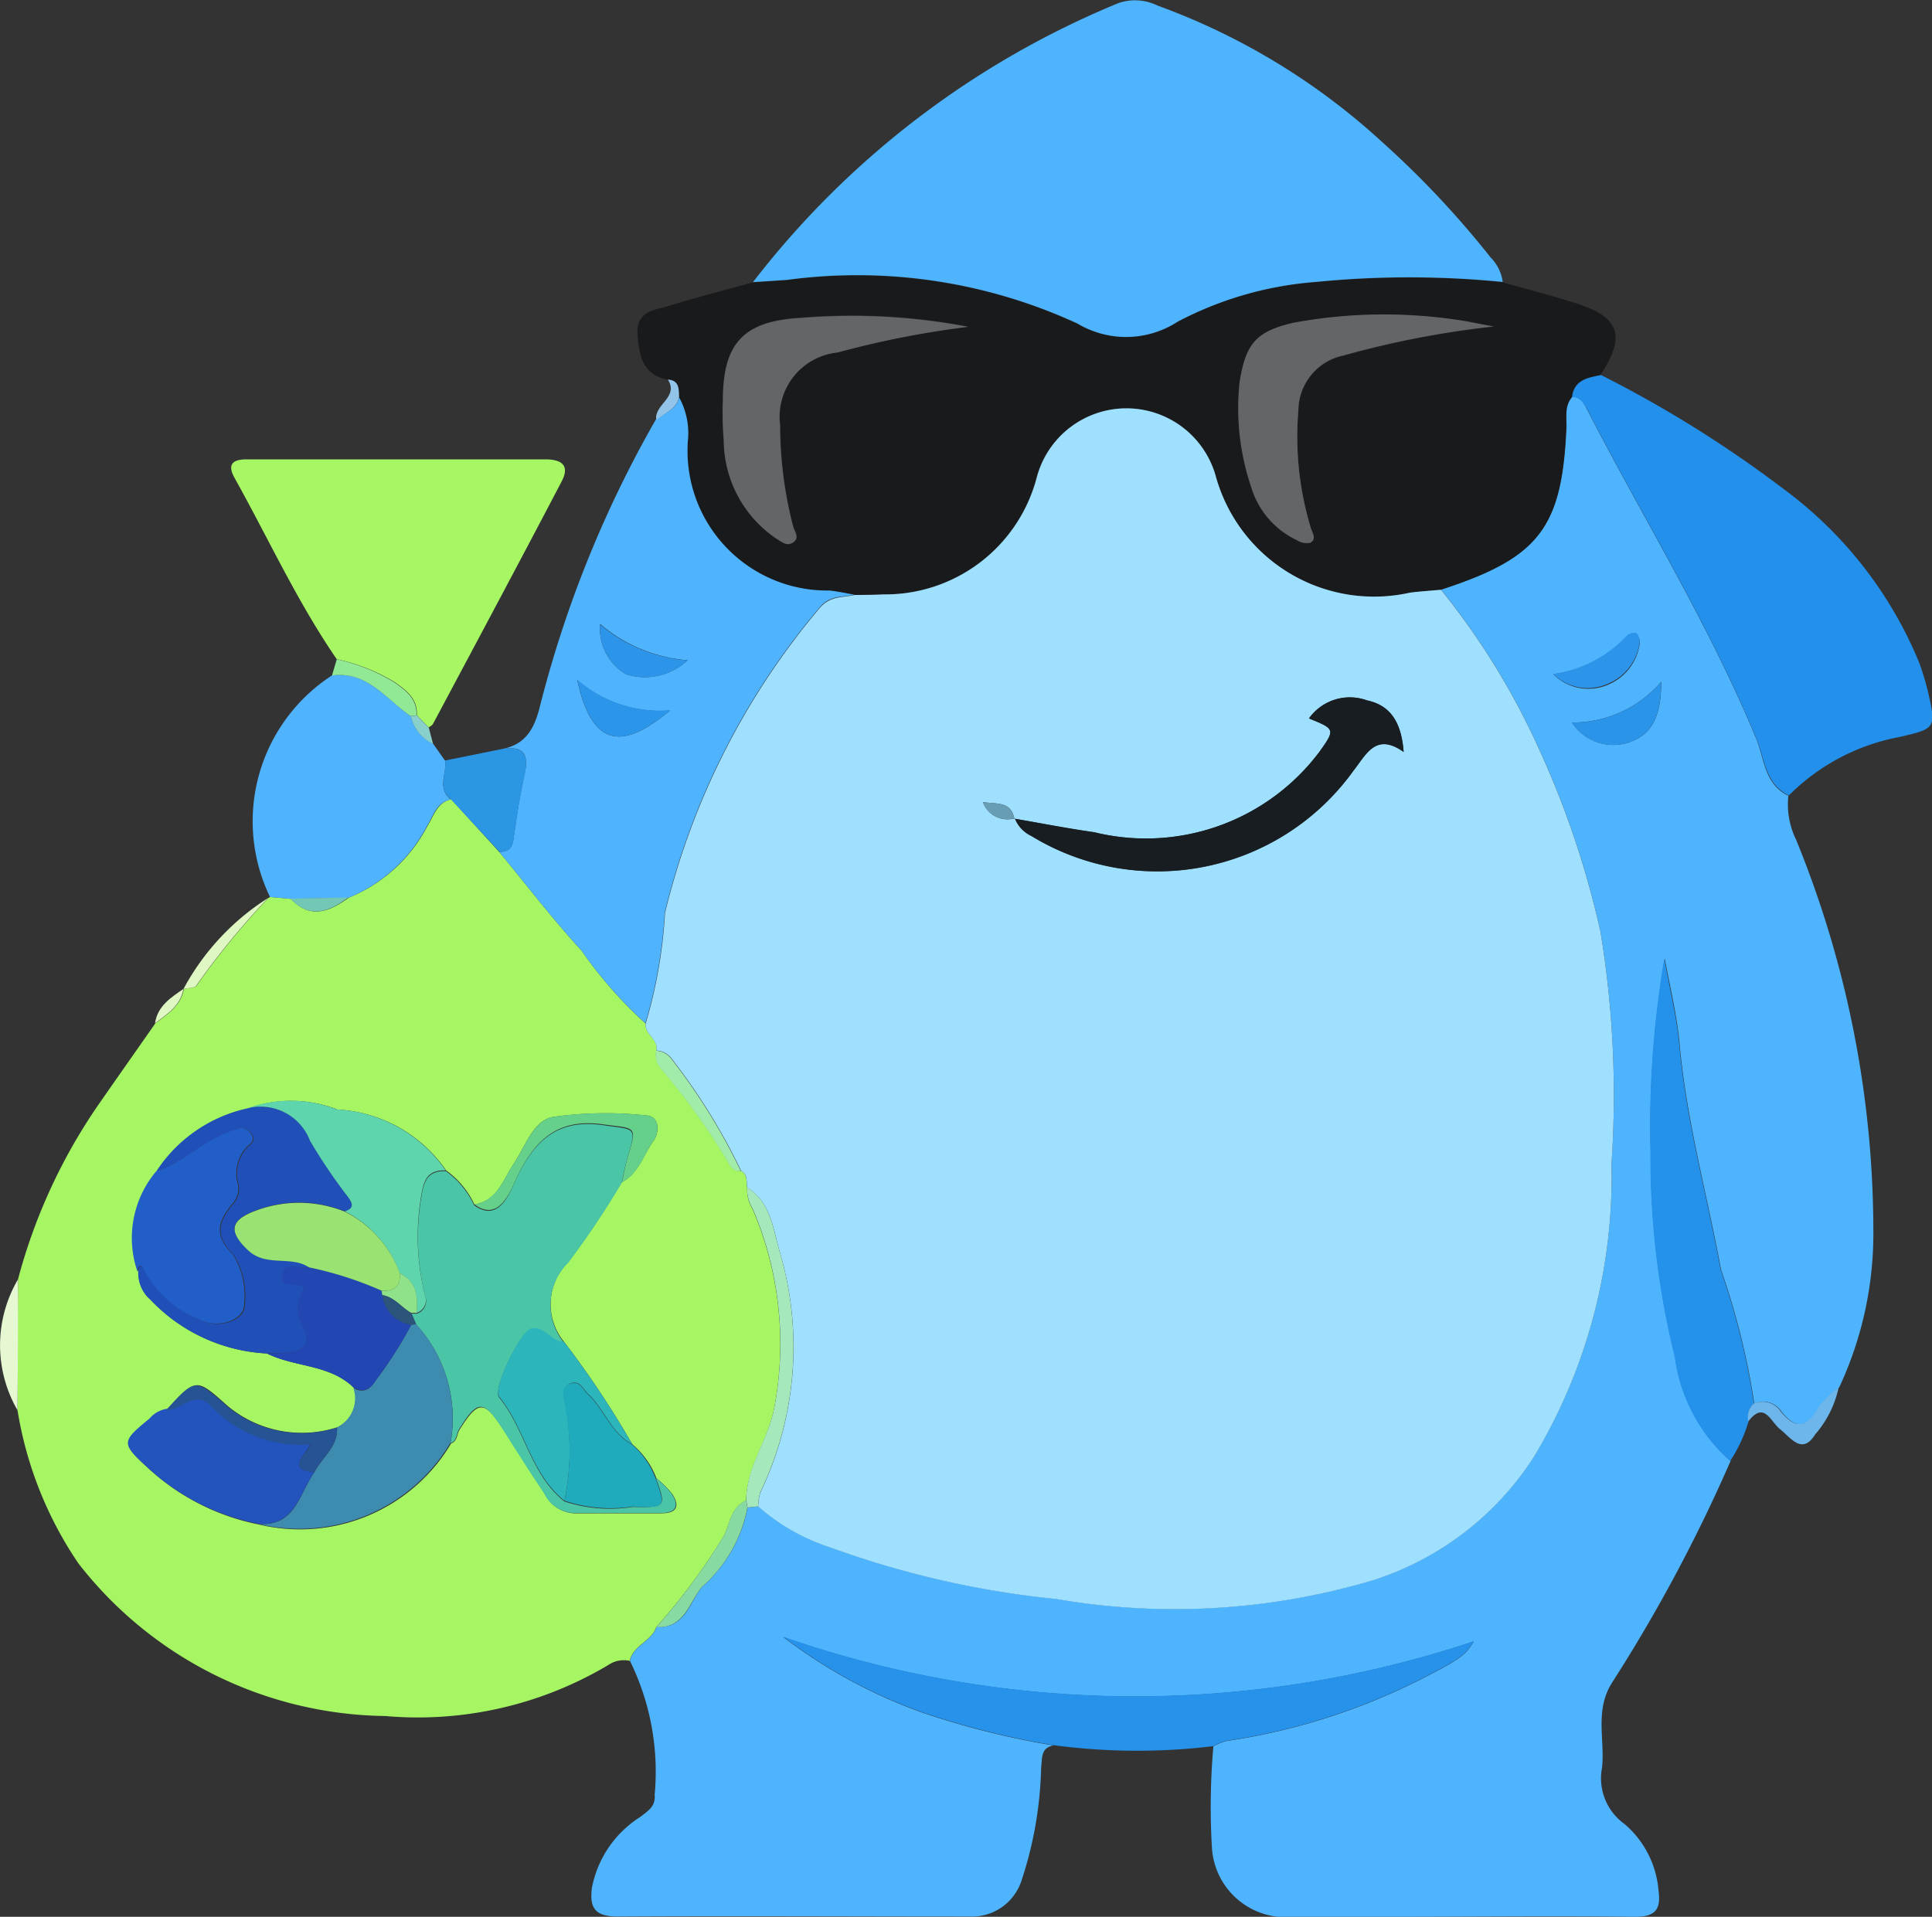 <svg xmlns="http://www.w3.org/2000/svg" width="20" height="19.846" viewBox="0 0 20 19.846">
  <rect x="0" y="0" width="20" height="19.846" fill="#333333" stroke="none"/>
  <g id="Group_55" data-name="Group 55" transform="translate(-1330.123 -1319.223)">
    <path id="Path_27" data-name="Path 27" d="M1446.432,1393.128a.833.833,0,0,0,.08.455,10.727,10.727,0,0,1,.8,4.082,3.762,3.762,0,0,1-.353,1.587,1.024,1.024,0,0,0-.206.2c-.113.2-.223.26-.39.055a.229.229,0,0,0-.284-.087,7.621,7.621,0,0,0-.344-1.385c-.143-.776-.356-1.538-.428-2.328-.027-.3-.1-.6-.155-.893a10.272,10.272,0,0,0-.144,2.009,8.6,8.6,0,0,0,.252,2.116,1.733,1.733,0,0,0,.574,1.076,16.355,16.355,0,0,1-1.226,2.294c-.184.29-.073.59-.105.883a.582.582,0,0,0,.234.583,1.012,1.012,0,0,1,.351.69c.028.205-.043.272-.253.27-.853-.01-1.705,0-2.558,0-.323,0-.647,0-.97,0a.765.765,0,0,1-.842-.714,7.124,7.124,0,0,1,.015-1.051.6.6,0,0,1,.135-.055,6.567,6.567,0,0,0,2.1-.684c.327-.168.385-.218.46-.347a11.08,11.08,0,0,1-7.149-.046,5.325,5.325,0,0,0,1.45.786,8.556,8.556,0,0,0,1.35.337c-.134.023-.117.129-.129.226a4,4,0,0,1-.205,1.178.539.539,0,0,1-.538.367c-1.214,0-2.429-.007-3.643,0-.233,0-.292-.09-.264-.3a1.118,1.118,0,0,1,.5-.731c.08-.062.16-.109.149-.228a2.6,2.6,0,0,0-.256-1.388c.034-.162.226-.2.275-.351.3.019.341-.263.477-.42a1.45,1.45,0,0,0,.466-.816l.11-.013a2.1,2.1,0,0,0,.753.426,9.618,9.618,0,0,0,2.334.532,7.2,7.2,0,0,0,3.276-.194,3.1,3.1,0,0,0,1.676-1.292,5.626,5.626,0,0,0,.794-3.018,10.4,10.4,0,0,0-.113-2.4,9.431,9.431,0,0,0-.618-1.854,7.58,7.58,0,0,0-1.034-1.692c1.02-.332,1.255-.639,1.3-1.69,0-.1-.02-.216.06-.306.083,0,.116.061.148.123.587,1.141,1.266,2.232,1.758,3.423C1446.182,1392.746,1446.188,1393.013,1446.432,1393.128Zm-2.24-.758a.513.513,0,0,0,.643.185c.208-.093.281-.294.281-.608A1.208,1.208,0,0,1,1444.192,1392.37Zm-.193-.5a.512.512,0,0,0,.569.107.539.539,0,0,0,.325-.422.127.127,0,0,0-.031-.1.106.106,0,0,0-.1.023A1.288,1.288,0,0,1,1444,1391.869Z" transform="translate(-97.796 -65.666)" fill="#4fb4fe"/>
    <path id="Path_28" data-name="Path 28" d="M1339.819,1468.251c-.049.15-.241.188-.275.351a.284.284,0,0,0-.222.043,3.851,3.851,0,0,1-2.311.528,4.084,4.084,0,0,1-3.175-1.581,3.932,3.932,0,0,1-.63-1.587q0-.678.006-1.356a5.8,5.8,0,0,1,.822-1.791c.2-.288.4-.572.6-.858.127-.094.264-.18.294-.355h0c.046-.011.118-.008.133-.036a8.038,8.038,0,0,1,.744-.907l.02-.009.21.019c.2.213.4.136.6-.012a1.594,1.594,0,0,0,.818-.748c.066-.107.1-.239.243-.271l.5.549c.282.341.551.694.85,1.019a4.417,4.417,0,0,0,.663.755c-.013.114.139.162.11.282a.217.217,0,0,0,.053.187,6.962,6.962,0,0,1,.676.939c.035.059.061.125.148.117.074.039.05.113.064.174a.375.375,0,0,0,.055.22,3.544,3.544,0,0,1,.225,2.058c-.063.337-.287.614-.291.961-.153.069-.167.23-.225.357A6.447,6.447,0,0,1,1339.819,1468.251Zm-.25-1.894a9.794,9.794,0,0,0-.706-1.06.614.614,0,0,1,.046-.826,9.042,9.042,0,0,0,.551-.823c.177-.093.227-.289.334-.436.049-.067.074-.248-.082-.257a3.871,3.871,0,0,0-.966.016c-.2.04-.281.3-.4.479s-.169.385-.41.427a.89.89,0,0,0-.292-.352,1.462,1.462,0,0,0-1.125-.631,1.32,1.32,0,0,0-.933-.01,1.514,1.514,0,0,0-.937.648,1.071,1.071,0,0,0-.19,1.047.363.363,0,0,0,.125.284,1.784,1.784,0,0,0,1.209.557c.288.145.647.109.895.355a.335.335,0,0,1-.169.408,1.2,1.2,0,0,1-1.146-.228c-.317-.283-.316-.283-.62.045a.294.294,0,0,0-.174.1c-.291.236-.295.252-.027.5a2.362,2.362,0,0,0,1.148.589,1.82,1.82,0,0,0,1.995-.838c.068-.024.058-.1.088-.143.193-.307.254-.306.453,0,.142.221.281.443.427.661a.359.359,0,0,0,.3.205c.3,0,.607,0,.91,0,.162,0,.191-.077.111-.2a1.06,1.06,0,0,0-.164-.163A.853.853,0,0,0,1339.569,1466.358Z" transform="translate(-2.902 -132.183)" fill="#a6f664"/>
    <path id="Path_29" data-name="Path 29" d="M1451.854,1369.151c-.08.09-.056.2-.06.306-.043,1.051-.278,1.358-1.3,1.69-.107.01-.215.017-.321.03a1.7,1.7,0,0,1-2.013-1.216.96.96,0,0,0-1.851.026,1.621,1.621,0,0,1-1.591,1.208c-.1,0-.2,0-.294.006-.085-.015-.171-.034-.256-.043a1.445,1.445,0,0,1-1.469-1.558.77.77,0,0,0-.091-.449c0-.083,0-.172-.116-.18-.257-.051-.293-.242-.311-.462-.02-.248.172-.257.32-.3.288-.091.582-.164.873-.245.117-.008.233-.016.35-.023a5.438,5.438,0,0,1,3.01.452.981.981,0,0,0,1.035-.019,3.656,3.656,0,0,1,1.429-.412,9.831,9.831,0,0,1,1.936,0c.259.074.521.14.777.223.442.143.5.341.236.74C1452.014,1368.95,1451.876,1368.975,1451.854,1369.151Zm-.809-.73c-.182-.032-.286-.058-.392-.068a5.15,5.15,0,0,0-1.691.033c-.385.092-.485.219-.549.609a2.546,2.546,0,0,0,.123,1.1.884.884,0,0,0,.47.54.187.187,0,0,0,.135.028c.075-.035.026-.1.01-.153a3.26,3.26,0,0,1-.129-1.221.584.584,0,0,1,.466-.565A9.654,9.654,0,0,1,1451.046,1368.421Zm-5.443,0a6.419,6.419,0,0,0-1.722-.094c-.6.032-.812.26-.814.854a3.3,3.3,0,0,0,.009.411,1.237,1.237,0,0,0,.544,1.02c.05.03.1.078.161.047.094-.048.023-.122.011-.18a4.211,4.211,0,0,1-.133-1.044.669.669,0,0,1,.595-.749A9.7,9.7,0,0,1,1445.6,1368.424Z" transform="translate(-105.458 -45.817)" fill="#191a1c"/>
    <path id="Path_30" data-name="Path 30" d="M1470.215,1322.142a9.833,9.833,0,0,0-1.937,0,3.655,3.655,0,0,0-1.429.412.98.98,0,0,1-1.035.019,5.439,5.439,0,0,0-3.01-.452l-.35.023a9.178,9.178,0,0,1,3.786-2.89.526.526,0,0,1,.4.026,6.94,6.94,0,0,1,2.322,1.409,9.622,9.622,0,0,1,1.128,1.2A.442.442,0,0,1,1470.215,1322.142Z" transform="translate(-124.536)" fill="#4fb4fe"/>
    <path id="Path_31" data-name="Path 31" d="M1419.743,1389a.769.769,0,0,1,.091.449A1.446,1.446,0,0,0,1421.3,1391c.086.009.171.028.257.043-.126.03-.25,0-.363.137a7.7,7.7,0,0,0-1.6,3.156,4.981,4.981,0,0,1-.2,1.144,4.417,4.417,0,0,1-.663-.755c-.3-.325-.568-.678-.85-1.019.1,0,.135-.042.148-.137.031-.219.063-.439.112-.655s0-.311-.234-.272c.256-.048.342-.221.4-.461a11.794,11.794,0,0,1,1.194-2.949C1419.592,1389.162,1419.716,1389.128,1419.743,1389Zm-.09,3.242a1.307,1.307,0,0,1-.965-.316C1418.833,1392.585,1419.124,1392.686,1419.653,1392.239Zm-.728-.892a.551.551,0,0,0,.266.516.645.645,0,0,0,.64-.144A1.586,1.586,0,0,1,1418.926,1391.347Z" transform="translate(-82.59 -65.663)" fill="#4fb4fd"/>
    <path id="Path_32" data-name="Path 32" d="M1606.371,1385.361c.021-.176.159-.2.3-.228a12.254,12.254,0,0,1,1.886,1.177,4.232,4.232,0,0,1,1.407,1.8,2.735,2.735,0,0,1,.093.309c.085.368.078.375-.294.461a2.183,2.183,0,0,0-1.148.606c-.244-.116-.251-.382-.333-.582-.492-1.191-1.171-2.283-1.758-3.423C1606.487,1385.422,1606.454,1385.361,1606.371,1385.361Z" transform="translate(-259.974 -62.027)" fill="#2391ec"/>
    <path id="Path_33" data-name="Path 33" d="M1371.841,1402.029c-.409-.594-.708-1.25-1.058-1.877-.076-.136-.025-.193.128-.192q1.545,0,3.09,0c.175,0,.253.068.168.229-.439.839-.886,1.674-1.331,2.509-.009.016-.029.025-.045.038l-.123-.127c.009-.169-.105-.254-.225-.34A1.942,1.942,0,0,0,1371.841,1402.029Z" transform="translate(-38.232 -75.981)" fill="#a7f664"/>
    <path id="Path_34" data-name="Path 34" d="M1374.927,1440.164l-.21-.019a1.8,1.8,0,0,1,.642-2.294c.369-.048.56.249.816.421a.416.416,0,0,0,.23.286l.125.177c.02.132-.088.283.058.4-.147.032-.177.164-.243.271a1.6,1.6,0,0,1-.818.748Z" transform="translate(-41.799 -111.635)" fill="#4fb4fd"/>
    <path id="Path_35" data-name="Path 35" d="M1470.534,1607.976a8.561,8.561,0,0,1-1.35-.337,5.325,5.325,0,0,1-1.45-.786,11.081,11.081,0,0,0,7.149.047c-.076.129-.134.179-.461.347a6.569,6.569,0,0,1-2.1.684.593.593,0,0,0-.135.055A6.524,6.524,0,0,1,1470.534,1607.976Z" transform="translate(-129.504 -270.684)" fill="#2692ea"/>
    <path id="Path_36" data-name="Path 36" d="M1620.868,1492.92a1.733,1.733,0,0,1-.574-1.076,8.6,8.6,0,0,1-.252-2.116,10.272,10.272,0,0,1,.144-2.009c.053.3.127.593.155.893.072.79.285,1.552.428,2.328a7.608,7.608,0,0,1,.344,1.385.186.186,0,0,0-.055.185A1.534,1.534,0,0,1,1620.868,1492.92Z" transform="translate(-272.834 -158.571)" fill="#2492eb"/>
    <path id="Path_37" data-name="Path 37" d="M1408.089,1451.321c-.146-.114-.039-.264-.058-.4l.588-.119c.229-.039.282.061.234.272s-.081.436-.112.655c-.013.095-.052.141-.148.137Z" transform="translate(-73.3 -123.824)" fill="#2b96e4"/>
    <path id="Path_38" data-name="Path 38" d="M1330.31,1544q0,.678-.006,1.356A1.345,1.345,0,0,1,1330.31,1544Z" transform="translate(0 -211.532)" fill="#e6f8d2"/>
    <path id="Path_39" data-name="Path 39" d="M1637.291,1563.366a.186.186,0,0,1,.055-.185.229.229,0,0,1,.284.087c.167.2.277.145.39-.055a1.025,1.025,0,0,1,.206-.2,1.088,1.088,0,0,1-.243.487c-.138.22-.253.032-.369-.058C1637.521,1563.366,1637.453,1563.151,1637.291,1563.366Z" transform="translate(-289.069 -229.426)" fill="#6db6eb"/>
    <path id="Path_40" data-name="Path 40" d="M1389.288,1435.674c-.256-.172-.447-.47-.816-.421l.049-.168a1.945,1.945,0,0,1,.6.241c.12.086.234.171.225.34Z" transform="translate(-54.912 -109.036)" fill="#91e996"/>
    <path id="Path_41" data-name="Path 41" d="M1363.235,1477.028a8.039,8.039,0,0,0-.744.907c-.015.028-.087.024-.133.036A2.541,2.541,0,0,1,1363.235,1477.028Z" transform="translate(-30.336 -148.508)" fill="#def7c3"/>
    <path id="Path_42" data-name="Path 42" d="M1445.655,1386.12c-.027.131-.151.165-.236.239-.029-.159.237-.234.12-.419C1445.658,1385.948,1445.652,1386.037,1445.655,1386.12Z" transform="translate(-108.502 -62.787)" fill="#92c4ea"/>
    <path id="Path_43" data-name="Path 43" d="M1357.665,1493.02c-.03.175-.167.26-.294.355C1357.395,1493.2,1357.533,1493.11,1357.665,1493.02Z" transform="translate(-25.643 -163.558)" fill="#def7c3"/>
    <path id="Path_44" data-name="Path 44" d="M1402.324,1444.953l.062-.008.124.127.044.168A.415.415,0,0,1,1402.324,1444.953Z" transform="translate(-67.948 -118.315)" fill="#88d0c9"/>
    <path id="Path_45" data-name="Path 45" d="M1443.565,1397.364a4.968,4.968,0,0,0,.2-1.144,7.7,7.7,0,0,1,1.6-3.156c.113-.132.237-.107.363-.137.1,0,.2,0,.294-.006a1.621,1.621,0,0,0,1.591-1.208.96.96,0,0,1,1.851-.026,1.7,1.7,0,0,0,2.013,1.216c.107-.014.214-.02.321-.03a7.571,7.571,0,0,1,1.034,1.692,9.426,9.426,0,0,1,.618,1.854,10.406,10.406,0,0,1,.113,2.4,5.627,5.627,0,0,1-.794,3.018,3.1,3.1,0,0,1-1.676,1.292,7.2,7.2,0,0,1-3.276.194,9.618,9.618,0,0,1-2.334-.532,2.1,2.1,0,0,1-.753-.426.532.532,0,0,1,.021-.143,3.475,3.475,0,0,0,.206-2.48c-.071-.234-.089-.522-.34-.678-.014-.061.01-.135-.064-.174a6.377,6.377,0,0,0-.707-1.146.215.215,0,0,0-.171-.1C1443.7,1397.526,1443.551,1397.478,1443.565,1397.364Zm3.817-2.121c-.04-.186-.185-.147-.326-.172a.269.269,0,0,0,.33.168.337.337,0,0,0,.172.184,2.5,2.5,0,0,0,3.335-.677c.136-.173.232-.4.519-.193-.022-.286-.121-.48-.38-.534a.519.519,0,0,0-.6.187c.271.11.275.113.105.35a2.245,2.245,0,0,1-2.329.828C1447.931,1395.347,1447.657,1395.29,1447.381,1395.243Z" transform="translate(-106.758 -67.544)" fill="#9fe0fe"/>
    <path id="Path_46" data-name="Path 46" d="M1461.258,1527.934c.25.156.269.444.34.678a3.476,3.476,0,0,1-.206,2.48.542.542,0,0,0-.021.143l-.11.012-.013-.076c0-.347.228-.624.291-.961a3.545,3.545,0,0,0-.225-2.058A.375.375,0,0,1,1461.258,1527.934Z" transform="translate(-123.4 -196.416)" fill="#a4e8bc"/>
    <path id="Path_47" data-name="Path 47" d="M1606.347,1439.464a1.208,1.208,0,0,0,.924-.422c0,.313-.073.515-.281.608A.513.513,0,0,1,1606.347,1439.464Z" transform="translate(-259.952 -112.76)" fill="#2a94e9"/>
    <path id="Path_48" data-name="Path 48" d="M1603.065,1430.925a1.287,1.287,0,0,0,.763-.4.106.106,0,0,1,.1-.023.127.127,0,0,1,.031.1.54.54,0,0,1-.325.422A.512.512,0,0,1,1603.065,1430.925Z" transform="translate(-256.863 -104.723)" fill="#2c95ea"/>
    <path id="Path_49" data-name="Path 49" d="M1446.388,1582.906l.013.076a1.449,1.449,0,0,1-.466.816c-.136.156-.182.438-.477.42a6.442,6.442,0,0,0,.705-.954C1446.221,1583.136,1446.235,1582.975,1446.388,1582.906Z" transform="translate(-108.541 -248.149)" fill="#87daa1"/>
    <path id="Path_50" data-name="Path 50" d="M1404.961,1520.314a1.051,1.051,0,0,1,.164.163c.08.123.051.2-.111.2-.3,0-.607,0-.91,0a.36.36,0,0,1-.3-.205c-.147-.217-.286-.44-.427-.661-.2-.31-.26-.311-.453,0-.03.048-.019.12-.088.143a1.441,1.441,0,0,0-.355-1.228l-.049-.112a.367.367,0,0,1,.054,0,.14.14,0,0,0,.086-.188,2.5,2.5,0,0,1-.035-1.041c.028-.17.08-.252.251-.247a.89.89,0,0,1,.292.353c.16.115.29.06.4-.195.182-.409.406-.712.938-.634.34.05.345.009.247.346-.024.083-.039.169-.059.254a9.026,9.026,0,0,1-.551.823.614.614,0,0,0-.046.826c-.133,0-.2-.171-.341-.137-.107.025-.4.619-.33.706.271.332.326.8.676,1.077a1.5,1.5,0,0,0,.709.057C1405.069,1520.622,1405.07,1520.611,1404.961,1520.314Z" transform="translate(-68.049 -185.789)" fill="#4ac5a6"/>
    <path id="Path_51" data-name="Path 51" d="M1377.06,1551.954a1.441,1.441,0,0,1,.355,1.228,1.82,1.82,0,0,1-1.995.838c.39.037.428-.312.585-.532.08-.155.247-.265.236-.466a.335.335,0,0,0,.169-.408c.1.055.169.022.23-.077a4.31,4.31,0,0,0,.368-.576A.423.423,0,0,1,1377.06,1551.954Z" transform="translate(-42.629 -219.02)" fill="#3d8baf"/>
    <path id="Path_52" data-name="Path 52" d="M1354.567,1514.405a1.514,1.514,0,0,1,.937-.648.547.547,0,0,1,.654.334,5.613,5.613,0,0,0,.392.58c.05.071.066.119-.033.151a1.271,1.271,0,0,0-.947,0c-.252.1-.25.22-.054.4s.441.051.631.177c-.1.027-.253-.06-.277.082s.156.058.233.134a.353.353,0,0,0-.015.4c.083.16.016.263-.171.271l-.205.007a1.784,1.784,0,0,1-1.209-.557.363.363,0,0,1-.125-.284c0-.028,0-.062.043-.06.006,0,.013.013.017.021a1.089,1.089,0,0,0,.568.527c.193.107.48.02.476-.154a.813.813,0,0,0-.115-.512c-.218-.216-.144-.368.008-.546a.23.23,0,0,0,.033-.218.407.407,0,0,1,.079-.327c.047-.06.138-.09.047-.183-.072-.073-.125-.031-.2,0C1355.049,1514.091,1354.845,1514.318,1354.567,1514.405Z" transform="translate(-22.824 -183.057)" fill="#214fb8"/>
    <path id="Path_53" data-name="Path 53" d="M1353.469,1517.943c.279-.088.482-.314.76-.408.08-.027.133-.069.2,0,.092.093,0,.123-.047.183a.407.407,0,0,0-.079.327.23.23,0,0,1-.033.218c-.151.178-.226.33-.008.546a.812.812,0,0,1,.115.512c0,.174-.283.261-.476.154a1.089,1.089,0,0,1-.568-.527c0-.008-.011-.021-.017-.021-.044,0-.039.032-.042.06A1.071,1.071,0,0,1,1353.469,1517.943Z" transform="translate(-21.727 -186.595)" fill="#215ec8"/>
    <path id="Path_54" data-name="Path 54" d="M1354.541,1565.912c-.156.22-.2.569-.585.533a2.363,2.363,0,0,1-1.148-.589c-.267-.245-.264-.261.028-.5a.294.294,0,0,1,.174-.1c.155.016.281-.214.458-.042a1.28,1.28,0,0,0,1.039.4C1354.441,1565.748,1354.252,1565.879,1354.541,1565.912Z" transform="translate(-21.165 -231.446)" fill="#2353bc"/>
    <path id="Path_55" data-name="Path 55" d="M1374.532,1513.744c.1-.032.083-.081.032-.151a5.589,5.589,0,0,1-.392-.58.547.547,0,0,0-.654-.334,1.319,1.319,0,0,1,.933.01,1.463,1.463,0,0,1,1.126.631c-.171-.005-.223.077-.251.247a2.5,2.5,0,0,0,.035,1.041.14.14,0,0,1-.086.188c.014-.168,0-.327-.176-.413A1.159,1.159,0,0,0,1374.532,1513.744Z" transform="translate(-40.84 -181.979)" fill="#5ed5ac"/>
    <path id="Path_56" data-name="Path 56" d="M1377.025,1542.814l.205-.007c.187-.008.253-.111.171-.271a.352.352,0,0,1,.015-.4c-.077-.076-.258.016-.233-.134s.182-.055.277-.082a3.723,3.723,0,0,1,.753.242.241.241,0,0,0,.008.045.351.351,0,0,0,.3.307,4.33,4.33,0,0,1-.368.576c-.062.1-.126.132-.23.077C1377.672,1542.923,1377.313,1542.958,1377.025,1542.814Z" transform="translate(-44.139 -209.577)" fill="#2247b2"/>
    <path id="Path_57" data-name="Path 57" d="M1418.348,1554.419c-.35-.279-.405-.745-.676-1.077-.071-.087.223-.681.33-.706.142-.034.208.139.341.137a9.8,9.8,0,0,1,.706,1.06c-.217-.114-.285-.36-.454-.518-.056-.052-.085-.145-.18-.112s-.081.139-.062.2A2.533,2.533,0,0,1,1418.348,1554.419Z" transform="translate(-82.382 -219.658)" fill="#2db5bc"/>
    <path id="Path_58" data-name="Path 58" d="M1429.175,1563.425a2.533,2.533,0,0,0,0-1.013c-.019-.065-.036-.169.063-.2s.124.06.18.112c.169.158.236.4.454.518a.851.851,0,0,1,.245.351c.109.3.108.308-.236.292A1.508,1.508,0,0,1,1429.175,1563.425Z" transform="translate(-93.208 -228.664)" fill="#20abbc"/>
    <path id="Path_59" data-name="Path 59" d="M1414.96,1515.6c.02-.085.035-.171.059-.254.1-.337.094-.3-.247-.346-.532-.078-.756.225-.938.634-.114.255-.243.309-.4.194.241-.042.3-.265.41-.427s.2-.439.4-.479a3.884,3.884,0,0,1,.966-.016c.156.01.131.19.082.258C1415.187,1515.312,1415.137,1515.508,1414.96,1515.6Z" transform="translate(-78.4 -184.135)" fill="#64d08a"/>
    <path id="Path_60" data-name="Path 60" d="M1360.891,1563.583c-.289-.033-.1-.164-.034-.288a1.28,1.28,0,0,1-1.039-.4c-.177-.172-.3.057-.458.042.3-.328.3-.327.621-.045a1.2,1.2,0,0,0,1.146.228C1361.138,1563.318,1360.971,1563.429,1360.891,1563.583Z" transform="translate(-27.515 -229.117)" fill="#255393"/>
    <path id="Path_61" data-name="Path 61" d="M1445.4,1503.891a.215.215,0,0,1,.171.1,6.377,6.377,0,0,1,.707,1.146c-.087.008-.113-.058-.148-.117a6.943,6.943,0,0,0-.676-.939A.217.217,0,0,1,1445.4,1503.891Z" transform="translate(-108.486 -173.789)" fill="#a2ecab"/>
    <path id="Path_62" data-name="Path 62" d="M1381.141,1477l.6-.012C1381.544,1477.138,1381.345,1477.215,1381.141,1477Z" transform="translate(-48.013 -148.473)" fill="#73c7b5"/>
    <path id="Path_63" data-name="Path 63" d="M1550.263,1374.682a9.653,9.653,0,0,0-1.558.3.584.584,0,0,0-.466.566,3.256,3.256,0,0,0,.129,1.221c.016.051.065.118-.01.153a.187.187,0,0,1-.134-.028.884.884,0,0,1-.47-.54,2.546,2.546,0,0,1-.123-1.1c.064-.39.164-.517.549-.609a5.152,5.152,0,0,1,1.691-.033C1549.977,1374.625,1550.081,1374.651,1550.263,1374.682Z" transform="translate(-204.675 -52.079)" fill="#646567"/>
    <path id="Path_64" data-name="Path 64" d="M1459.685,1374.884a9.7,9.7,0,0,0-1.352.266.669.669,0,0,0-.595.749,4.2,4.2,0,0,0,.133,1.045c.012.058.083.132-.011.18-.06.031-.111-.018-.161-.047a1.237,1.237,0,0,1-.544-1.02,3.3,3.3,0,0,1-.009-.411c0-.594.214-.822.814-.854A6.419,6.419,0,0,1,1459.685,1374.884Z" transform="translate(-119.54 -52.277)" fill="#646566"/>
    <path id="Path_65" data-name="Path 65" d="M1432.519,1438.99c-.529.447-.82.346-.965-.316A1.306,1.306,0,0,0,1432.519,1438.99Z" transform="translate(-95.456 -112.414)" fill="#2b95e9"/>
    <path id="Path_66" data-name="Path 66" d="M1435.581,1428.9a1.587,1.587,0,0,0,.906.372.645.645,0,0,1-.64.144A.552.552,0,0,1,1435.581,1428.9Z" transform="translate(-99.246 -103.212)" fill="#2c95e9"/>
    <path id="Path_67" data-name="Path 67" d="M1508.365,1443.168c.275.047.549.1.826.14a2.245,2.245,0,0,0,2.329-.828c.17-.237.166-.24-.105-.35a.519.519,0,0,1,.6-.187c.258.054.358.248.38.534-.287-.2-.383.02-.519.193a2.5,2.5,0,0,1-3.334.677.337.337,0,0,1-.172-.184Z" transform="translate(-167.742 -115.469)" fill="#171d21"/>
    <path id="Path_68" data-name="Path 68" d="M1503.162,1460.346a.269.269,0,0,1-.33-.167c.141.025.286-.014.326.172Z" transform="translate(-162.535 -132.652)" fill="#689eb5"/>
    <path id="Path_69" data-name="Path 69" d="M1397.208,1543.192a.252.252,0,0,1-.007-.045c.129.007.2-.046.186-.183.179.087.19.245.176.413a.407.407,0,0,0-.054,0C1397.406,1543.323,1397.335,1543.214,1397.208,1543.192Z" transform="translate(-63.127 -210.56)" fill="#90e28a"/>
    <path id="Path_70" data-name="Path 70" d="M1397.33,1546.835c.126.021.2.131.3.189l.049.112a.4.4,0,0,0-.052.006A.351.351,0,0,1,1397.33,1546.835Z" transform="translate(-63.248 -214.203)" fill="#2c557c"/>
    <path id="Path_71" data-name="Path 71" d="M1373.026,1531.306c.013.137-.057.19-.186.183a3.724,3.724,0,0,0-.753-.242c-.19-.126-.443,0-.631-.177s-.2-.3.054-.4a1.271,1.271,0,0,1,.947,0A1.158,1.158,0,0,1,1373.026,1531.306Z" transform="translate(-38.765 -198.902)" fill="#98e372"/>
  </g>
</svg>
